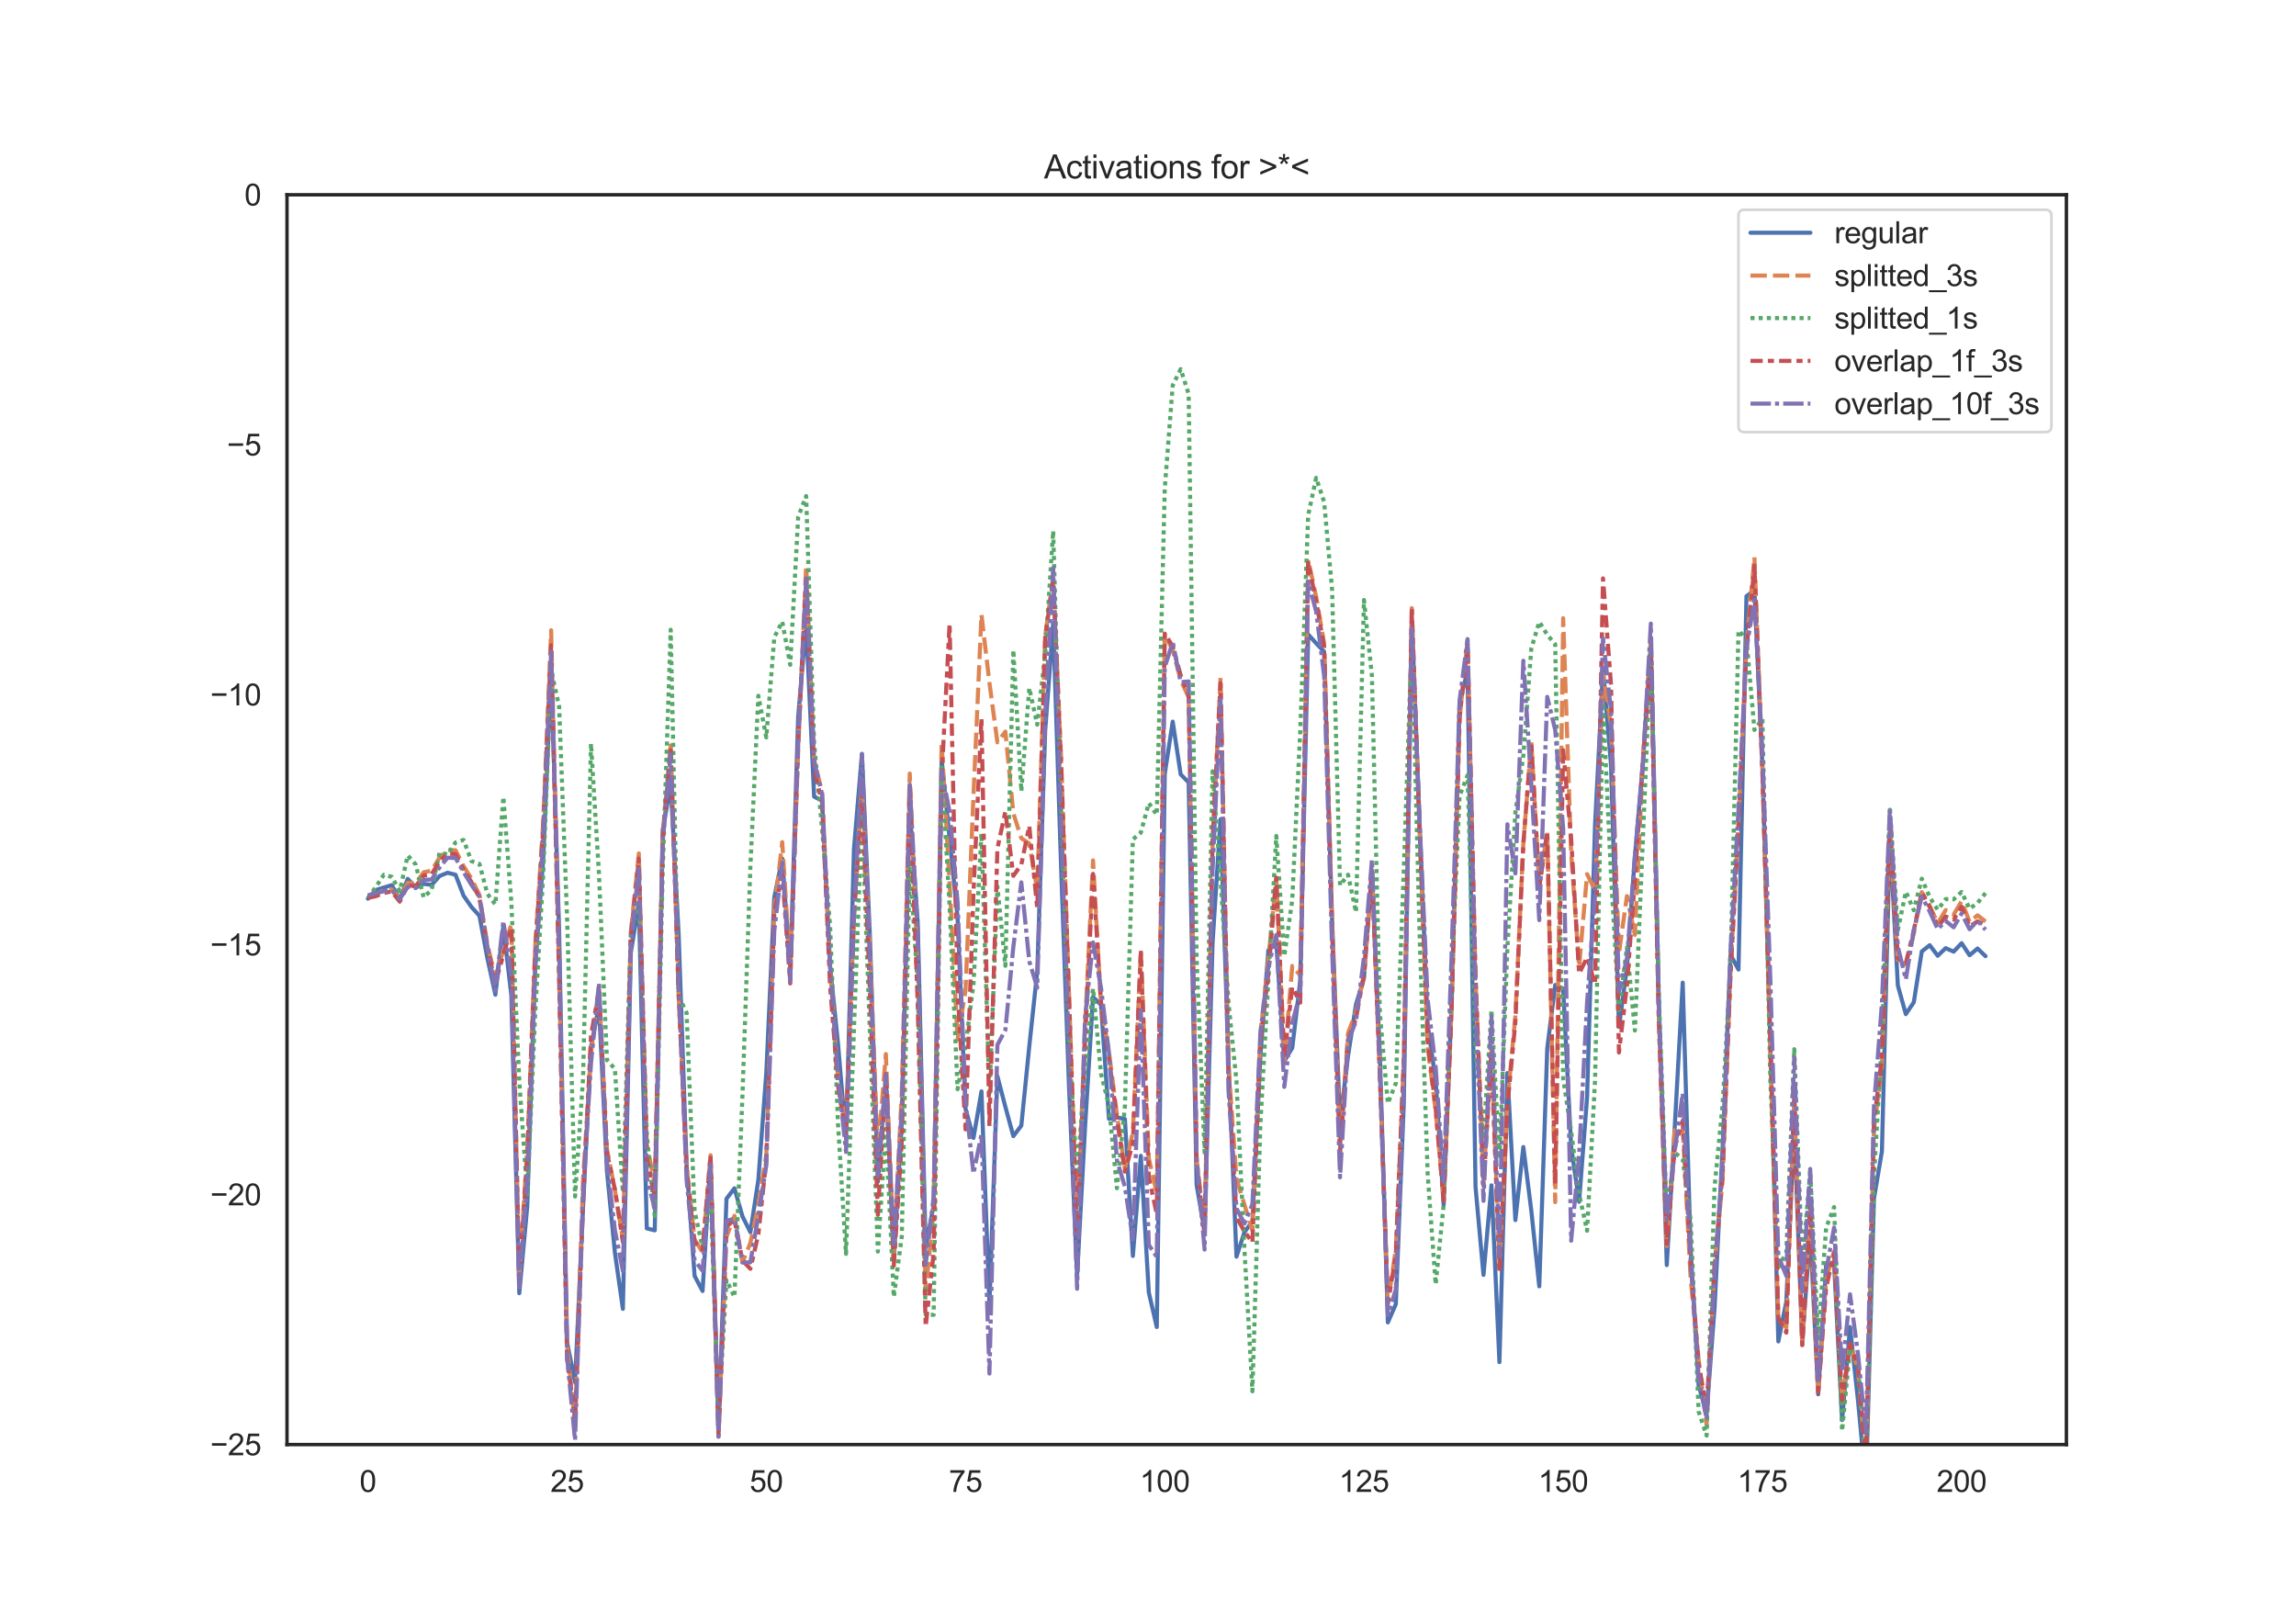 <?xml version="1.0" encoding="utf-8" standalone="no"?>
<!DOCTYPE svg PUBLIC "-//W3C//DTD SVG 1.1//EN"
  "http://www.w3.org/Graphics/SVG/1.1/DTD/svg11.dtd">
<svg height="595.44pt" version="1.1" viewBox="0 0 842.4 595.44" width="842.4pt" xmlns="http://www.w3.org/2000/svg" xmlns:xlink="http://www.w3.org/1999/xlink">
 <defs>
  <style type="text/css">*{stroke-linecap:butt;stroke-linejoin:round;}</style>
 </defs>
 <g id="figure_1">
  <g id="patch_1">
   <path d="M 0 595.44 
L 842.4 595.44 
L 842.4 0 
L 0 0 
z
" style="fill:#ffffff;"/>
  </g>
  <g id="axes_1">
   <g id="patch_2">
    <path d="M 105.3 529.942 
L 758.16 529.942 
L 758.16 71.453 
L 105.3 71.453 
z
" style="fill:#ffffff;"/>
   </g>
   <g id="matplotlib.axis_1">
    <g id="xtick_1">
     <g id="text_1">
      <!-- 0 -->
      <g style="fill:#262626;" transform="translate(131.917 547.315)scale(0.11 -0.11)">
       <defs>
        <path d="M 266 2259 
Q 266 3072 433 3567 
Q 600 4063 929 4331 
Q 1259 4600 1759 4600 
Q 2128 4600 2406 4451 
Q 2684 4303 2865 4023 
Q 3047 3744 3150 3342 
Q 3253 2941 3253 2259 
Q 3253 1453 3087 958 
Q 2922 463 2592 192 
Q 2263 -78 1759 -78 
Q 1097 -78 719 397 
Q 266 969 266 2259 
z
M 844 2259 
Q 844 1131 1108 757 
Q 1372 384 1759 384 
Q 2147 384 2411 759 
Q 2675 1134 2675 2259 
Q 2675 3391 2411 3762 
Q 2147 4134 1753 4134 
Q 1366 4134 1134 3806 
Q 844 3388 844 2259 
z
" id="ArialMT-30" transform="scale(0.016)"/>
       </defs>
       <use xlink:href="#ArialMT-30"/>
      </g>
     </g>
    </g>
    <g id="xtick_2">
     <g id="text_2">
      <!-- 25 -->
      <g style="fill:#262626;" transform="translate(201.951 547.315)scale(0.11 -0.11)">
       <defs>
        <path d="M 3222 541 
L 3222 0 
L 194 0 
Q 188 203 259 391 
Q 375 700 629 1000 
Q 884 1300 1366 1694 
Q 2113 2306 2375 2664 
Q 2638 3022 2638 3341 
Q 2638 3675 2398 3904 
Q 2159 4134 1775 4134 
Q 1369 4134 1125 3890 
Q 881 3647 878 3216 
L 300 3275 
Q 359 3922 746 4261 
Q 1134 4600 1788 4600 
Q 2447 4600 2831 4234 
Q 3216 3869 3216 3328 
Q 3216 3053 3103 2787 
Q 2991 2522 2730 2228 
Q 2469 1934 1863 1422 
Q 1356 997 1212 845 
Q 1069 694 975 541 
L 3222 541 
z
" id="ArialMT-32" transform="scale(0.016)"/>
        <path d="M 266 1200 
L 856 1250 
Q 922 819 1161 601 
Q 1400 384 1738 384 
Q 2144 384 2425 690 
Q 2706 997 2706 1503 
Q 2706 1984 2436 2262 
Q 2166 2541 1728 2541 
Q 1456 2541 1237 2417 
Q 1019 2294 894 2097 
L 366 2166 
L 809 4519 
L 3088 4519 
L 3088 3981 
L 1259 3981 
L 1013 2750 
Q 1425 3038 1878 3038 
Q 2478 3038 2890 2622 
Q 3303 2206 3303 1553 
Q 3303 931 2941 478 
Q 2500 -78 1738 -78 
Q 1113 -78 717 272 
Q 322 622 266 1200 
z
" id="ArialMT-35" transform="scale(0.016)"/>
       </defs>
       <use xlink:href="#ArialMT-32"/>
       <use x="55.615" xlink:href="#ArialMT-35"/>
      </g>
     </g>
    </g>
    <g id="xtick_3">
     <g id="text_3">
      <!-- 50 -->
      <g style="fill:#262626;" transform="translate(275.043 547.315)scale(0.11 -0.11)">
       <use xlink:href="#ArialMT-35"/>
       <use x="55.615" xlink:href="#ArialMT-30"/>
      </g>
     </g>
    </g>
    <g id="xtick_4">
     <g id="text_4">
      <!-- 75 -->
      <g style="fill:#262626;" transform="translate(348.135 547.315)scale(0.11 -0.11)">
       <defs>
        <path d="M 303 3981 
L 303 4522 
L 3269 4522 
L 3269 4084 
Q 2831 3619 2401 2847 
Q 1972 2075 1738 1259 
Q 1569 684 1522 0 
L 944 0 
Q 953 541 1156 1306 
Q 1359 2072 1739 2783 
Q 2119 3494 2547 3981 
L 303 3981 
z
" id="ArialMT-37" transform="scale(0.016)"/>
       </defs>
       <use xlink:href="#ArialMT-37"/>
       <use x="55.615" xlink:href="#ArialMT-35"/>
      </g>
     </g>
    </g>
    <g id="xtick_5">
     <g id="text_5">
      <!-- 100 -->
      <g style="fill:#262626;" transform="translate(418.169 547.315)scale(0.11 -0.11)">
       <defs>
        <path d="M 2384 0 
L 1822 0 
L 1822 3584 
Q 1619 3391 1289 3197 
Q 959 3003 697 2906 
L 697 3450 
Q 1169 3672 1522 3987 
Q 1875 4303 2022 4600 
L 2384 4600 
L 2384 0 
z
" id="ArialMT-31" transform="scale(0.016)"/>
       </defs>
       <use xlink:href="#ArialMT-31"/>
       <use x="55.615" xlink:href="#ArialMT-30"/>
       <use x="111.23" xlink:href="#ArialMT-30"/>
      </g>
     </g>
    </g>
    <g id="xtick_6">
     <g id="text_6">
      <!-- 125 -->
      <g style="fill:#262626;" transform="translate(491.261 547.315)scale(0.11 -0.11)">
       <use xlink:href="#ArialMT-31"/>
       <use x="55.615" xlink:href="#ArialMT-32"/>
       <use x="111.23" xlink:href="#ArialMT-35"/>
      </g>
     </g>
    </g>
    <g id="xtick_7">
     <g id="text_7">
      <!-- 150 -->
      <g style="fill:#262626;" transform="translate(564.353 547.315)scale(0.11 -0.11)">
       <use xlink:href="#ArialMT-31"/>
       <use x="55.615" xlink:href="#ArialMT-35"/>
       <use x="111.23" xlink:href="#ArialMT-30"/>
      </g>
     </g>
    </g>
    <g id="xtick_8">
     <g id="text_8">
      <!-- 175 -->
      <g style="fill:#262626;" transform="translate(637.446 547.315)scale(0.11 -0.11)">
       <use xlink:href="#ArialMT-31"/>
       <use x="55.615" xlink:href="#ArialMT-37"/>
       <use x="111.23" xlink:href="#ArialMT-35"/>
      </g>
     </g>
    </g>
    <g id="xtick_9">
     <g id="text_9">
      <!-- 200 -->
      <g style="fill:#262626;" transform="translate(710.538 547.315)scale(0.11 -0.11)">
       <use xlink:href="#ArialMT-32"/>
       <use x="55.615" xlink:href="#ArialMT-30"/>
       <use x="111.23" xlink:href="#ArialMT-30"/>
      </g>
     </g>
    </g>
   </g>
   <g id="matplotlib.axis_2">
    <g id="ytick_1">
     <g id="text_10">
      <!-- −25 -->
      <g style="fill:#262626;" transform="translate(77.141 533.878)scale(0.11 -0.11)">
       <defs>
        <path d="M 3381 1997 
L 356 1997 
L 356 2522 
L 3381 2522 
L 3381 1997 
z
" id="ArialMT-2212" transform="scale(0.016)"/>
       </defs>
       <use xlink:href="#ArialMT-2212"/>
       <use x="58.398" xlink:href="#ArialMT-32"/>
       <use x="114.014" xlink:href="#ArialMT-35"/>
      </g>
     </g>
    </g>
    <g id="ytick_2">
     <g id="text_11">
      <!-- −20 -->
      <g style="fill:#262626;" transform="translate(77.141 442.181)scale(0.11 -0.11)">
       <use xlink:href="#ArialMT-2212"/>
       <use x="58.398" xlink:href="#ArialMT-32"/>
       <use x="114.014" xlink:href="#ArialMT-30"/>
      </g>
     </g>
    </g>
    <g id="ytick_3">
     <g id="text_12">
      <!-- −15 -->
      <g style="fill:#262626;" transform="translate(77.141 350.483)scale(0.11 -0.11)">
       <use xlink:href="#ArialMT-2212"/>
       <use x="58.398" xlink:href="#ArialMT-31"/>
       <use x="114.014" xlink:href="#ArialMT-35"/>
      </g>
     </g>
    </g>
    <g id="ytick_4">
     <g id="text_13">
      <!-- −10 -->
      <g style="fill:#262626;" transform="translate(77.141 258.785)scale(0.11 -0.11)">
       <use xlink:href="#ArialMT-2212"/>
       <use x="58.398" xlink:href="#ArialMT-31"/>
       <use x="114.014" xlink:href="#ArialMT-30"/>
      </g>
     </g>
    </g>
    <g id="ytick_5">
     <g id="text_14">
      <!-- −5 -->
      <g style="fill:#262626;" transform="translate(83.258 167.087)scale(0.11 -0.11)">
       <use xlink:href="#ArialMT-2212"/>
       <use x="58.398" xlink:href="#ArialMT-35"/>
      </g>
     </g>
    </g>
    <g id="ytick_6">
     <g id="text_15">
      <!-- 0 -->
      <g style="fill:#262626;" transform="translate(89.683 75.39)scale(0.11 -0.11)">
       <use xlink:href="#ArialMT-30"/>
      </g>
     </g>
    </g>
   </g>
   <g id="line2d_1">
    <path clip-path="url(#pf765642015)" d="M 134.975 329.701 
L 137.899 326.516 
L 143.747 324.722 
L 146.67 330.034 
L 149.594 322.412 
L 152.518 325.626 
L 155.441 324.251 
L 158.365 324.636 
L 161.289 321.368 
L 164.212 320.175 
L 167.136 320.908 
L 170.06 328.537 
L 172.983 332.76 
L 175.907 335.952 
L 178.831 351.626 
L 181.754 364.906 
L 184.678 339.864 
L 187.602 365.131 
L 190.526 474.413 
L 193.449 442.624 
L 196.373 354.312 
L 199.297 315.294 
L 202.22 246.31 
L 205.144 341.497 
L 208.068 492.552 
L 210.991 507.056 
L 213.915 443.012 
L 216.839 383.899 
L 219.762 369.059 
L 222.686 429.551 
L 225.61 459.564 
L 228.534 480.16 
L 231.457 349.385 
L 234.381 331.436 
L 237.305 450.636 
L 240.228 451.358 
L 243.152 304.444 
L 246.076 287.986 
L 248.999 342.872 
L 251.923 427.616 
L 254.847 468.063 
L 257.77 473.614 
L 260.694 425.532 
L 263.618 523.927 
L 266.542 439.781 
L 269.465 435.935 
L 272.389 446.19 
L 275.313 452.043 
L 278.236 432.85 
L 281.16 393.52 
L 284.084 329.16 
L 287.007 314.983 
L 289.931 355.439 
L 292.855 262.815 
L 295.778 228.885 
L 298.702 292.256 
L 301.626 293.743 
L 304.549 354.308 
L 307.473 382.938 
L 310.397 417.742 
L 313.321 311.408 
L 316.244 276.565 
L 319.168 343.344 
L 322.092 433.482 
L 325.015 394.813 
L 327.939 462.464 
L 330.863 411.77 
L 333.786 297.279 
L 336.71 338.253 
L 339.634 457.713 
L 342.557 442.071 
L 345.481 278.6 
L 351.329 336.563 
L 354.252 406.774 
L 357.176 417.449 
L 360.1 400.381 
L 363.023 478.398 
L 365.947 394.838 
L 368.871 406.048 
L 371.794 416.797 
L 374.718 412.943 
L 377.642 383.839 
L 380.565 356.412 
L 383.489 267.955 
L 386.413 228.628 
L 389.336 318.714 
L 392.26 399.654 
L 395.184 468.104 
L 398.108 413.513 
L 401.031 365.775 
L 403.955 368.606 
L 406.879 410.449 
L 409.802 409.9 
L 412.726 410.542 
L 415.65 460.752 
L 418.573 424.01 
L 421.497 474.162 
L 424.421 486.825 
L 427.344 283.979 
L 430.268 264.738 
L 433.192 284.077 
L 436.116 287.067 
L 439.039 434.709 
L 441.963 451.643 
L 444.887 345.869 
L 447.81 300.552 
L 450.734 389.358 
L 453.658 461.012 
L 456.581 452.035 
L 459.505 448.04 
L 462.429 387.714 
L 465.352 348.582 
L 468.276 345.677 
L 471.2 389.326 
L 474.124 384.423 
L 477.047 359.86 
L 479.971 232.745 
L 482.895 235.997 
L 485.818 239.054 
L 488.742 337.604 
L 491.666 411.657 
L 494.589 387.388 
L 497.513 368.439 
L 500.437 358.96 
L 503.36 319.415 
L 506.284 387.284 
L 509.208 485.135 
L 512.131 478.425 
L 515.055 404.786 
L 517.979 226.564 
L 520.903 303.013 
L 523.826 376.012 
L 526.75 396.404 
L 529.674 441.953 
L 532.597 368.461 
L 535.521 257.752 
L 538.445 246.121 
L 541.368 435.444 
L 544.292 467.708 
L 547.216 434.85 
L 550.139 499.712 
L 553.063 393.653 
L 555.987 447.593 
L 558.911 420.792 
L 561.834 444.138 
L 564.758 471.896 
L 567.682 384.612 
L 570.605 361.346 
L 573.529 362.718 
L 576.453 420.766 
L 579.376 440.888 
L 582.3 402.517 
L 585.224 302.564 
L 588.147 245.725 
L 591.071 280.563 
L 593.995 376.748 
L 596.918 354.954 
L 599.842 314.273 
L 602.766 279.84 
L 605.69 236.157 
L 608.613 366.678 
L 611.537 464.107 
L 614.461 413.413 
L 617.384 360.499 
L 620.308 458.444 
L 623.232 508.275 
L 626.155 518.551 
L 629.079 479.542 
L 632.003 421.529 
L 634.926 350.258 
L 637.85 355.686 
L 640.774 218.729 
L 643.698 216.533 
L 646.621 281.032 
L 649.545 383.459 
L 652.469 492.113 
L 655.392 477.549 
L 658.316 413.499 
L 661.24 492.567 
L 664.163 452.01 
L 667.087 511.513 
L 670.011 463.982 
L 672.934 463.77 
L 675.858 520.965 
L 678.782 486.85 
L 681.706 513.866 
L 684.629 545.097 
L 687.553 439.778 
L 690.477 422.328 
L 693.4 306.458 
L 696.324 361.577 
L 699.248 372.04 
L 702.171 367.681 
L 705.095 349.053 
L 708.019 346.758 
L 710.942 350.63 
L 713.866 347.836 
L 716.79 349.112 
L 719.713 346.01 
L 722.637 350.442 
L 725.561 347.963 
L 728.485 350.776 
L 728.485 350.776 
" style="fill:none;stroke:#4c72b0;stroke-linecap:round;stroke-width:1.5;"/>
   </g>
   <g id="line2d_2">
    <path clip-path="url(#pf765642015)" d="M 134.975 328.549 
L 137.899 327.867 
L 140.823 326.633 
L 143.747 326.313 
L 146.67 329.826 
L 149.594 323.835 
L 152.518 324.088 
L 155.441 319.993 
L 158.365 319.416 
L 161.289 314.557 
L 164.212 311.847 
L 167.136 311.925 
L 170.06 317.683 
L 172.983 322.345 
L 175.907 328.311 
L 178.831 346.511 
L 181.754 358.639 
L 184.678 348.572 
L 187.602 339.011 
L 190.526 467.663 
L 193.449 421.485 
L 196.373 347.048 
L 199.297 301.565 
L 202.22 231.22 
L 205.144 357.572 
L 208.068 493.439 
L 210.991 523.268 
L 213.915 432.783 
L 216.839 386.582 
L 219.762 362.126 
L 222.686 421.53 
L 225.61 436.618 
L 228.534 454.703 
L 231.457 341.87 
L 234.381 313.097 
L 237.305 419.953 
L 240.228 434.265 
L 243.152 305.934 
L 246.076 272.373 
L 248.999 365.355 
L 251.923 428.158 
L 254.847 454.748 
L 257.77 459.336 
L 260.694 423.83 
L 263.618 526.281 
L 266.542 453.781 
L 269.465 446.01 
L 272.389 463.114 
L 275.313 456.01 
L 278.236 442.129 
L 281.16 423.595 
L 284.084 333.99 
L 287.007 308.931 
L 289.931 355.599 
L 292.855 275.454 
L 295.778 207.483 
L 298.702 278.744 
L 301.626 290.563 
L 304.549 355.074 
L 307.473 395.974 
L 310.397 413.097 
L 313.321 336.438 
L 316.244 286.74 
L 319.168 348.112 
L 322.092 423.144 
L 325.015 386.682 
L 327.939 459.73 
L 330.863 400.757 
L 333.786 283.798 
L 336.71 355.243 
L 339.634 473.579 
L 342.557 443.814 
L 345.481 272.47 
L 348.405 324.053 
L 351.329 381.343 
L 354.252 363.286 
L 357.176 291.518 
L 360.1 225.472 
L 363.023 250.501 
L 365.947 272.338 
L 368.871 268.396 
L 371.794 298.346 
L 374.718 307.514 
L 377.642 309.454 
L 380.565 326.565 
L 383.489 233.35 
L 386.413 211.883 
L 389.336 278.326 
L 395.184 452.429 
L 398.108 376.312 
L 401.031 315.634 
L 403.955 368.875 
L 406.879 385.945 
L 409.802 408.88 
L 412.726 428.909 
L 415.65 415.249 
L 418.573 348.452 
L 421.497 424.982 
L 424.421 437.625 
L 427.344 232.645 
L 430.268 238.546 
L 433.192 249.518 
L 436.116 255.823 
L 439.039 425.186 
L 441.963 450.295 
L 444.887 310.167 
L 447.81 248.555 
L 450.734 390.874 
L 453.658 432.363 
L 459.505 451.542 
L 462.429 379.317 
L 465.352 351.9 
L 468.276 322.003 
L 471.2 389.599 
L 474.124 354.364 
L 477.047 357.818 
L 479.971 205.358 
L 482.895 218.933 
L 485.818 236.063 
L 488.742 339.043 
L 491.666 421.418 
L 494.589 379.025 
L 497.513 371.23 
L 500.437 358.317 
L 503.36 320.203 
L 506.284 394.708 
L 509.208 477.923 
L 512.131 458.196 
L 515.055 388.927 
L 517.979 223.1 
L 520.903 306.09 
L 523.826 384.161 
L 526.75 407.692 
L 529.674 439.969 
L 532.597 369.472 
L 535.521 263.53 
L 538.445 234.991 
L 541.368 359.215 
L 544.292 433.579 
L 547.216 384.042 
L 550.139 464.611 
L 553.063 404.468 
L 555.987 372.61 
L 558.911 309.573 
L 561.834 271.905 
L 564.758 325.432 
L 567.682 305.041 
L 570.605 441.011 
L 573.529 226.805 
L 576.453 313.048 
L 579.376 354.659 
L 582.3 320.664 
L 585.224 326.619 
L 588.147 247.323 
L 591.071 266.093 
L 593.995 349.634 
L 596.918 328.745 
L 599.842 342.967 
L 602.766 279.054 
L 605.69 233.949 
L 608.613 372.611 
L 611.537 457.147 
L 614.461 414.622 
L 617.384 413.669 
L 620.308 469.367 
L 623.232 499.001 
L 626.155 522.766 
L 629.079 463.929 
L 632.003 433.362 
L 634.926 356.154 
L 637.85 301.762 
L 640.774 236.676 
L 643.698 204.361 
L 646.621 281.162 
L 649.545 386.38 
L 652.469 484.111 
L 655.392 486.966 
L 658.316 402.4 
L 661.24 493.341 
L 664.163 443.733 
L 667.087 511.296 
L 670.011 469.263 
L 672.934 459.091 
L 675.858 514.747 
L 678.782 492.853 
L 681.706 502.49 
L 684.629 538.166 
L 687.553 414.15 
L 690.477 391.243 
L 693.4 303.616 
L 696.324 352.98 
L 699.248 353.743 
L 702.171 342.544 
L 705.095 327.279 
L 708.019 332.321 
L 710.942 338.731 
L 713.866 333.874 
L 716.79 335.509 
L 719.713 330.598 
L 722.637 338.2 
L 725.561 335.783 
L 728.485 338.061 
L 728.485 338.061 
" style="fill:none;stroke:#dd8452;stroke-dasharray:6,2.25;stroke-dashoffset:0;stroke-width:1.5;"/>
   </g>
   <g id="line2d_3">
    <path clip-path="url(#pf765642015)" d="M 134.975 329.422 
L 137.899 325.395 
L 140.823 320.914 
L 143.747 321.68 
L 146.67 326.919 
L 149.594 313.82 
L 152.518 317.129 
L 155.441 329.221 
L 158.365 326.411 
L 161.289 312.715 
L 164.212 313.492 
L 167.136 309.055 
L 170.06 308.129 
L 172.983 315.918 
L 175.907 316.934 
L 178.831 327.933 
L 181.754 331.808 
L 184.678 292.346 
L 187.602 330.916 
L 190.526 396.59 
L 193.449 438.157 
L 196.373 371.56 
L 199.297 321.026 
L 202.22 245.87 
L 205.144 259.193 
L 208.068 336.657 
L 210.991 438.941 
L 213.915 395.749 
L 216.839 272.841 
L 219.762 320.593 
L 222.686 388.839 
L 225.61 392.135 
L 228.534 437.337 
L 231.457 341.809 
L 234.381 330.101 
L 237.305 416.073 
L 240.228 446.132 
L 243.152 319.594 
L 246.076 231.031 
L 248.999 365.386 
L 251.923 371.626 
L 254.847 444.239 
L 257.77 457.664 
L 260.694 437.487 
L 263.618 520.35 
L 266.542 469.605 
L 269.465 475.81 
L 272.389 402.345 
L 275.313 317.91 
L 278.236 255.255 
L 281.16 270.537 
L 284.084 233.841 
L 287.007 228.005 
L 289.931 243.899 
L 292.855 189.625 
L 295.778 181.969 
L 298.702 272.751 
L 301.626 304.163 
L 304.549 339.474 
L 307.473 412.464 
L 310.397 459.986 
L 313.321 377.558 
L 316.244 298.792 
L 322.092 459.146 
L 325.015 414.139 
L 327.939 475.788 
L 330.863 453.521 
L 333.786 316.451 
L 336.71 361.351 
L 339.634 482.302 
L 342.557 482.355 
L 345.481 280.901 
L 348.405 332.427 
L 351.329 399.581 
L 354.252 383.756 
L 357.176 360.944 
L 360.1 305.753 
L 363.023 402.039 
L 365.947 325.229 
L 368.871 354.315 
L 371.794 238.486 
L 374.718 290.246 
L 377.642 252.414 
L 380.565 265.855 
L 383.489 239.708 
L 386.413 194.802 
L 389.336 298.137 
L 392.26 385.113 
L 395.184 430.91 
L 398.108 392.907 
L 401.031 362.595 
L 403.955 393.862 
L 406.879 405.603 
L 409.802 435.907 
L 412.726 405.945 
L 415.65 307.933 
L 418.573 305.436 
L 421.497 294.591 
L 424.421 298.919 
L 427.344 179.313 
L 430.268 141.389 
L 433.192 135.425 
L 436.116 144.546 
L 439.039 351.63 
L 441.963 422.815 
L 444.887 282.949 
L 447.81 322.369 
L 450.734 367.838 
L 453.658 396.619 
L 456.581 458.35 
L 459.505 510.399 
L 462.429 412.461 
L 468.276 306.676 
L 471.2 350.771 
L 474.124 330.193 
L 477.047 268.215 
L 479.971 189.044 
L 482.895 175.306 
L 485.818 184.117 
L 488.742 216.272 
L 491.666 324.811 
L 494.589 320.888 
L 497.513 334.646 
L 500.437 220.117 
L 503.36 247.976 
L 506.284 372.025 
L 509.208 404.798 
L 512.131 397.409 
L 515.055 318.652 
L 517.979 234.182 
L 520.903 344.525 
L 523.826 431.112 
L 526.75 471.177 
L 529.674 441.983 
L 532.597 357.752 
L 535.521 292.01 
L 538.445 284.379 
L 541.368 385.163 
L 544.292 417.771 
L 547.216 370.494 
L 550.139 424.981 
L 553.063 347.704 
L 555.987 298.107 
L 558.911 277.186 
L 561.834 237.944 
L 564.758 228.122 
L 567.682 232.863 
L 570.605 236.38 
L 573.529 395.669 
L 576.453 414.954 
L 579.376 438.035 
L 582.3 451.513 
L 585.224 396.165 
L 588.147 258.034 
L 591.071 321.051 
L 593.995 370.658 
L 596.918 347.588 
L 599.842 378.056 
L 605.69 237.929 
L 608.613 364.823 
L 611.537 445.546 
L 614.461 422.806 
L 617.384 425.275 
L 620.308 447.699 
L 623.232 517.829 
L 626.155 526.671 
L 629.079 435.37 
L 632.003 405.485 
L 634.926 354.168 
L 637.85 231.34 
L 640.774 234.365 
L 643.698 267.787 
L 646.621 263.733 
L 649.545 396.644 
L 652.469 464.93 
L 655.392 459.583 
L 658.316 384.896 
L 661.24 463.694 
L 664.163 429.82 
L 667.087 490.97 
L 670.011 450.358 
L 672.934 442.81 
L 675.858 524.916 
L 678.782 494.498 
L 681.706 500.839 
L 684.629 536.928 
L 687.553 431.795 
L 690.477 381.378 
L 693.4 297.054 
L 696.324 341.197 
L 699.248 327.136 
L 702.171 333.925 
L 705.095 322.355 
L 708.019 329.159 
L 710.942 333.761 
L 713.866 329.847 
L 716.79 329.916 
L 719.713 327.241 
L 722.637 333.382 
L 725.561 331.249 
L 728.485 327.639 
L 728.485 327.639 
" style="fill:none;stroke:#55a868;stroke-dasharray:1.5,1.5;stroke-dashoffset:0;stroke-width:1.5;"/>
   </g>
   <g id="line2d_4">
    <path clip-path="url(#pf765642015)" d="M 134.975 329.404 
L 137.899 328.775 
L 140.823 327.593 
L 143.747 327.043 
L 146.67 330.785 
L 149.594 324.776 
L 152.518 325.151 
L 155.441 321.203 
L 158.365 320.732 
L 161.289 315.915 
L 164.212 313.136 
L 167.136 313.317 
L 170.06 318.968 
L 172.983 323.6 
L 175.907 329.436 
L 178.831 347.853 
L 181.754 360.482 
L 187.602 340.387 
L 190.526 469.194 
L 193.449 424.807 
L 196.373 348.85 
L 199.297 303.995 
L 202.22 236.724 
L 205.144 359.407 
L 208.068 498.679 
L 210.991 520.429 
L 213.915 441.946 
L 216.839 379.881 
L 219.762 363.422 
L 222.686 422.975 
L 225.61 436.353 
L 228.534 455.594 
L 231.457 343.541 
L 234.381 314.982 
L 237.305 424.983 
L 240.228 438.839 
L 243.152 307.58 
L 246.076 275.286 
L 248.999 364.996 
L 251.923 429.05 
L 254.847 455.733 
L 257.77 458.421 
L 260.694 423.86 
L 263.618 527.065 
L 266.542 450.037 
L 269.465 447.447 
L 272.389 462.404 
L 275.313 465.47 
L 278.236 452.805 
L 281.16 425.549 
L 284.084 334.835 
L 287.007 320.547 
L 289.931 360.785 
L 292.855 271.893 
L 295.778 212.301 
L 298.702 282.336 
L 301.626 294.433 
L 304.549 361.689 
L 307.473 398.394 
L 310.397 416.529 
L 313.321 335.659 
L 316.244 291.605 
L 319.168 363.347 
L 322.092 445.674 
L 325.015 394.011 
L 327.939 464.286 
L 330.863 418.556 
L 333.786 287.063 
L 336.71 368.606 
L 339.634 486.653 
L 342.557 459.573 
L 345.481 285.235 
L 348.405 228.711 
L 351.329 363.175 
L 354.252 414.324 
L 357.176 327.274 
L 360.1 263.452 
L 363.023 413.109 
L 365.947 311.257 
L 368.871 297.712 
L 371.794 321.312 
L 374.718 317.176 
L 377.642 302.993 
L 380.565 333.441 
L 383.489 233.766 
L 386.413 212.674 
L 389.336 280.974 
L 395.184 454.36 
L 398.108 381.748 
L 401.031 320.583 
L 403.955 367.507 
L 406.879 388.285 
L 409.802 410.555 
L 412.726 429.821 
L 415.65 419.437 
L 418.573 349.591 
L 421.497 431.797 
L 424.421 445.392 
L 427.344 232.454 
L 430.268 237.076 
L 433.192 247.749 
L 436.116 254.946 
L 439.039 426.228 
L 441.963 452.94 
L 444.887 308.692 
L 447.81 250.631 
L 450.734 394.029 
L 453.658 446.629 
L 456.581 451.729 
L 459.505 455.793 
L 462.429 382.124 
L 465.352 357.214 
L 468.276 322.043 
L 471.2 387.634 
L 474.124 362.141 
L 477.047 367.827 
L 479.971 206.525 
L 482.895 220.542 
L 485.818 237.351 
L 488.742 341.483 
L 491.666 423.13 
L 494.589 381.376 
L 497.513 373.708 
L 500.437 357.287 
L 503.36 319.411 
L 506.284 395.29 
L 509.208 478.206 
L 512.131 460.406 
L 515.055 388.937 
L 517.979 222.939 
L 520.903 306.057 
L 523.826 382.005 
L 526.75 406.525 
L 529.674 440.581 
L 532.597 369.448 
L 535.521 263.269 
L 538.445 236.477 
L 541.368 357.682 
L 544.292 434.833 
L 547.216 386.686 
L 550.139 466.949 
L 553.063 405.861 
L 555.987 374.93 
L 558.911 309.557 
L 561.834 272.347 
L 564.758 325.38 
L 567.682 305.016 
L 570.605 434.769 
L 573.529 275.205 
L 576.453 307.783 
L 579.376 357.184 
L 582.3 351.209 
L 585.224 361.104 
L 588.147 212.184 
L 591.071 251.181 
L 593.995 386.133 
L 596.918 361.434 
L 599.842 322.491 
L 602.766 279.349 
L 605.69 240.436 
L 608.613 374.909 
L 611.537 456.364 
L 614.461 420.858 
L 617.384 411.079 
L 620.308 463.106 
L 623.232 500.285 
L 626.155 517.004 
L 629.079 464.428 
L 632.003 430.681 
L 634.926 357.321 
L 637.85 303.697 
L 640.774 238.507 
L 643.698 207.494 
L 646.621 283.449 
L 649.545 380.28 
L 652.469 483.449 
L 655.392 488.909 
L 658.316 401.581 
L 661.24 493.494 
L 664.163 442.19 
L 667.087 510.753 
L 670.011 472.299 
L 672.934 459.796 
L 675.858 513.624 
L 678.782 493.018 
L 681.706 501.307 
L 684.629 536.812 
L 687.553 411.116 
L 690.477 388.318 
L 693.4 301.353 
L 696.324 351.622 
L 699.248 353.339 
L 702.171 341.312 
L 705.095 327.419 
L 708.019 332.78 
L 710.942 340.108 
L 713.866 336.249 
L 716.79 337.37 
L 719.713 332.629 
L 722.637 339.874 
L 725.561 338.01 
L 728.485 339.407 
L 728.485 339.407 
" style="fill:none;stroke:#c44e52;stroke-dasharray:4.5,1.875,2.25,1.875;stroke-dashoffset:0;stroke-width:1.5;"/>
   </g>
   <g id="line2d_5">
    <path clip-path="url(#pf765642015)" d="M 134.975 328.466 
L 140.823 326.931 
L 143.747 326.675 
L 146.67 329.813 
L 149.594 325.333 
L 152.518 325.793 
L 155.441 322.76 
L 158.365 322.671 
L 161.289 318.208 
L 164.212 314.644 
L 167.136 314.762 
L 170.06 319.911 
L 172.983 324.617 
L 175.907 328.976 
L 178.831 347.242 
L 181.754 363.473 
L 184.678 337.89 
L 187.602 358.198 
L 190.526 472.357 
L 193.449 432.599 
L 196.373 355.805 
L 199.297 307.09 
L 202.22 239.147 
L 205.144 347.753 
L 208.068 497.935 
L 210.991 528.421 
L 213.915 437.654 
L 216.839 390.074 
L 219.762 360.686 
L 222.686 426.005 
L 225.61 451.333 
L 228.534 466.297 
L 231.457 346.988 
L 234.381 317.732 
L 237.305 432.084 
L 240.228 443.389 
L 243.152 308.535 
L 246.076 276.816 
L 248.999 361.12 
L 251.923 433.054 
L 254.847 462.385 
L 257.77 466.204 
L 260.694 427.268 
L 263.618 526.959 
L 266.542 447.907 
L 269.465 447.057 
L 272.389 463.136 
L 275.313 463.093 
L 278.236 445.999 
L 281.16 427.487 
L 284.084 341.611 
L 287.007 316.514 
L 289.931 360.118 
L 292.855 272.512 
L 295.778 212.367 
L 298.702 279.438 
L 301.626 291.427 
L 304.549 354.549 
L 307.473 393.904 
L 310.397 422.595 
L 313.321 336.555 
L 316.244 276.622 
L 319.168 351.783 
L 322.092 431.456 
L 325.015 394.328 
L 327.939 456.506 
L 330.863 406.402 
L 333.786 287.88 
L 336.71 342.427 
L 339.634 463.939 
L 342.557 439.013 
L 345.481 282.831 
L 348.405 297.793 
L 351.329 330.894 
L 354.252 404.284 
L 357.176 430.506 
L 360.1 416.137 
L 363.023 503.905 
L 365.947 383.32 
L 368.871 377.844 
L 371.794 347.366 
L 374.718 323.697 
L 377.642 352.628 
L 380.565 362.338 
L 383.489 262.011 
L 386.413 208.337 
L 389.336 302.938 
L 395.184 472.79 
L 398.108 373.172 
L 401.031 345.738 
L 403.955 362.383 
L 406.879 386.243 
L 409.802 425.692 
L 412.726 435.329 
L 415.65 454.647 
L 418.573 370.661 
L 421.497 456.684 
L 424.421 461.1 
L 427.344 244.797 
L 430.268 235.565 
L 433.192 250.24 
L 436.116 249.986 
L 439.039 424.975 
L 441.963 458.426 
L 444.887 319.2 
L 447.81 256.624 
L 450.734 400.101 
L 453.658 443.278 
L 456.581 448.874 
L 459.505 441.77 
L 462.429 379.016 
L 465.352 354.604 
L 468.276 342.999 
L 471.2 398.738 
L 474.124 375.305 
L 477.047 364.262 
L 479.971 213.321 
L 482.895 224.344 
L 485.818 247.963 
L 488.742 347.956 
L 491.666 431.916 
L 494.589 381.991 
L 497.513 374.64 
L 500.437 351.056 
L 503.36 315.445 
L 506.284 392.598 
L 509.208 482.496 
L 512.131 473.033 
L 515.055 397.436 
L 517.979 230.446 
L 520.903 302.725 
L 523.826 366.887 
L 526.75 391.576 
L 529.674 433.534 
L 532.597 349.771 
L 535.521 256.993 
L 538.445 234.447 
L 541.368 367.247 
L 544.292 440.553 
L 547.216 372.838 
L 550.139 460.743 
L 553.063 302.389 
L 555.987 320.425 
L 558.911 242.393 
L 561.834 287.56 
L 564.758 337.561 
L 567.682 255.643 
L 570.605 267.828 
L 573.529 303.902 
L 576.453 455.167 
L 579.376 423.657 
L 582.3 367.675 
L 585.224 328.476 
L 588.147 234.074 
L 591.071 260.661 
L 593.995 363.739 
L 596.918 351.634 
L 599.842 313.957 
L 602.766 280.872 
L 605.69 228.771 
L 608.613 369.787 
L 611.537 447.542 
L 614.461 422.187 
L 617.384 401.137 
L 620.308 461.596 
L 623.232 505.171 
L 626.155 520.617 
L 629.079 467.236 
L 632.003 426.529 
L 634.926 348.538 
L 637.85 296.899 
L 640.774 237.928 
L 643.698 220.082 
L 646.621 275.974 
L 649.545 359.491 
L 652.469 460.832 
L 655.392 468.062 
L 658.316 387.943 
L 661.24 473.825 
L 664.163 428.82 
L 667.087 507.451 
L 670.011 466.252 
L 672.934 450.326 
L 675.858 503.118 
L 678.782 474.817 
L 681.706 496.848 
L 684.629 525.829 
L 687.553 405.875 
L 690.477 367.999 
L 693.4 296.35 
L 696.324 347.273 
L 699.248 359.296 
L 702.171 341.113 
L 705.095 328.875 
L 708.019 334.437 
L 710.942 340.86 
L 713.866 337.839 
L 716.79 340.192 
L 719.713 335.151 
L 722.637 340.907 
L 725.561 337.778 
L 728.485 341.084 
L 728.485 341.084 
" style="fill:none;stroke:#8172b3;stroke-dasharray:7.5,1.5,1.5,1.5;stroke-dashoffset:0;stroke-width:1.5;"/>
   </g>
   <g id="line2d_6"/>
   <g id="line2d_7"/>
   <g id="line2d_8"/>
   <g id="line2d_9"/>
   <g id="line2d_10"/>
   <g id="patch_3">
    <path d="M 105.3 529.942 
L 105.3 71.453 
" style="fill:none;stroke:#262626;stroke-linecap:square;stroke-linejoin:miter;stroke-width:1.25;"/>
   </g>
   <g id="patch_4">
    <path d="M 758.16 529.942 
L 758.16 71.453 
" style="fill:none;stroke:#262626;stroke-linecap:square;stroke-linejoin:miter;stroke-width:1.25;"/>
   </g>
   <g id="patch_5">
    <path d="M 105.3 529.942 
L 758.16 529.942 
" style="fill:none;stroke:#262626;stroke-linecap:square;stroke-linejoin:miter;stroke-width:1.25;"/>
   </g>
   <g id="patch_6">
    <path d="M 105.3 71.453 
L 758.16 71.453 
" style="fill:none;stroke:#262626;stroke-linecap:square;stroke-linejoin:miter;stroke-width:1.25;"/>
   </g>
   <g id="text_16">
    <!-- Activations for &gt;*&lt; -->
    <g style="fill:#262626;" transform="translate(383.039 65.453)scale(0.12 -0.12)">
     <defs>
      <path d="M -9 0 
L 1750 4581 
L 2403 4581 
L 4278 0 
L 3588 0 
L 3053 1388 
L 1138 1388 
L 634 0 
L -9 0 
z
M 1313 1881 
L 2866 1881 
L 2388 3150 
Q 2169 3728 2063 4100 
Q 1975 3659 1816 3225 
L 1313 1881 
z
" id="ArialMT-41" transform="scale(0.016)"/>
      <path d="M 2588 1216 
L 3141 1144 
Q 3050 572 2676 248 
Q 2303 -75 1759 -75 
Q 1078 -75 664 370 
Q 250 816 250 1647 
Q 250 2184 428 2587 
Q 606 2991 970 3192 
Q 1334 3394 1763 3394 
Q 2303 3394 2647 3120 
Q 2991 2847 3088 2344 
L 2541 2259 
Q 2463 2594 2264 2762 
Q 2066 2931 1784 2931 
Q 1359 2931 1093 2626 
Q 828 2322 828 1663 
Q 828 994 1084 691 
Q 1341 388 1753 388 
Q 2084 388 2306 591 
Q 2528 794 2588 1216 
z
" id="ArialMT-63" transform="scale(0.016)"/>
      <path d="M 1650 503 
L 1731 6 
Q 1494 -44 1306 -44 
Q 1000 -44 831 53 
Q 663 150 594 308 
Q 525 466 525 972 
L 525 2881 
L 113 2881 
L 113 3319 
L 525 3319 
L 525 4141 
L 1084 4478 
L 1084 3319 
L 1650 3319 
L 1650 2881 
L 1084 2881 
L 1084 941 
Q 1084 700 1114 631 
Q 1144 563 1211 522 
Q 1278 481 1403 481 
Q 1497 481 1650 503 
z
" id="ArialMT-74" transform="scale(0.016)"/>
      <path d="M 425 3934 
L 425 4581 
L 988 4581 
L 988 3934 
L 425 3934 
z
M 425 0 
L 425 3319 
L 988 3319 
L 988 0 
L 425 0 
z
" id="ArialMT-69" transform="scale(0.016)"/>
      <path d="M 1344 0 
L 81 3319 
L 675 3319 
L 1388 1331 
Q 1503 1009 1600 663 
Q 1675 925 1809 1294 
L 2547 3319 
L 3125 3319 
L 1869 0 
L 1344 0 
z
" id="ArialMT-76" transform="scale(0.016)"/>
      <path d="M 2588 409 
Q 2275 144 1986 34 
Q 1697 -75 1366 -75 
Q 819 -75 525 192 
Q 231 459 231 875 
Q 231 1119 342 1320 
Q 453 1522 633 1644 
Q 813 1766 1038 1828 
Q 1203 1872 1538 1913 
Q 2219 1994 2541 2106 
Q 2544 2222 2544 2253 
Q 2544 2597 2384 2738 
Q 2169 2928 1744 2928 
Q 1347 2928 1158 2789 
Q 969 2650 878 2297 
L 328 2372 
Q 403 2725 575 2942 
Q 747 3159 1072 3276 
Q 1397 3394 1825 3394 
Q 2250 3394 2515 3294 
Q 2781 3194 2906 3042 
Q 3031 2891 3081 2659 
Q 3109 2516 3109 2141 
L 3109 1391 
Q 3109 606 3145 398 
Q 3181 191 3288 0 
L 2700 0 
Q 2613 175 2588 409 
z
M 2541 1666 
Q 2234 1541 1622 1453 
Q 1275 1403 1131 1340 
Q 988 1278 909 1158 
Q 831 1038 831 891 
Q 831 666 1001 516 
Q 1172 366 1500 366 
Q 1825 366 2078 508 
Q 2331 650 2450 897 
Q 2541 1088 2541 1459 
L 2541 1666 
z
" id="ArialMT-61" transform="scale(0.016)"/>
      <path d="M 213 1659 
Q 213 2581 725 3025 
Q 1153 3394 1769 3394 
Q 2453 3394 2887 2945 
Q 3322 2497 3322 1706 
Q 3322 1066 3130 698 
Q 2938 331 2570 128 
Q 2203 -75 1769 -75 
Q 1072 -75 642 372 
Q 213 819 213 1659 
z
M 791 1659 
Q 791 1022 1069 705 
Q 1347 388 1769 388 
Q 2188 388 2466 706 
Q 2744 1025 2744 1678 
Q 2744 2294 2464 2611 
Q 2184 2928 1769 2928 
Q 1347 2928 1069 2612 
Q 791 2297 791 1659 
z
" id="ArialMT-6f" transform="scale(0.016)"/>
      <path d="M 422 0 
L 422 3319 
L 928 3319 
L 928 2847 
Q 1294 3394 1984 3394 
Q 2284 3394 2536 3286 
Q 2788 3178 2913 3003 
Q 3038 2828 3088 2588 
Q 3119 2431 3119 2041 
L 3119 0 
L 2556 0 
L 2556 2019 
Q 2556 2363 2490 2533 
Q 2425 2703 2258 2804 
Q 2091 2906 1866 2906 
Q 1506 2906 1245 2678 
Q 984 2450 984 1813 
L 984 0 
L 422 0 
z
" id="ArialMT-6e" transform="scale(0.016)"/>
      <path d="M 197 991 
L 753 1078 
Q 800 744 1014 566 
Q 1228 388 1613 388 
Q 2000 388 2187 545 
Q 2375 703 2375 916 
Q 2375 1106 2209 1216 
Q 2094 1291 1634 1406 
Q 1016 1563 777 1677 
Q 538 1791 414 1992 
Q 291 2194 291 2438 
Q 291 2659 392 2848 
Q 494 3038 669 3163 
Q 800 3259 1026 3326 
Q 1253 3394 1513 3394 
Q 1903 3394 2198 3281 
Q 2494 3169 2634 2976 
Q 2775 2784 2828 2463 
L 2278 2388 
Q 2241 2644 2061 2787 
Q 1881 2931 1553 2931 
Q 1166 2931 1000 2803 
Q 834 2675 834 2503 
Q 834 2394 903 2306 
Q 972 2216 1119 2156 
Q 1203 2125 1616 2013 
Q 2213 1853 2448 1751 
Q 2684 1650 2818 1456 
Q 2953 1263 2953 975 
Q 2953 694 2789 445 
Q 2625 197 2315 61 
Q 2006 -75 1616 -75 
Q 969 -75 630 194 
Q 291 463 197 991 
z
" id="ArialMT-73" transform="scale(0.016)"/>
      <path id="ArialMT-20" transform="scale(0.016)"/>
      <path d="M 556 0 
L 556 2881 
L 59 2881 
L 59 3319 
L 556 3319 
L 556 3672 
Q 556 4006 616 4169 
Q 697 4388 901 4523 
Q 1106 4659 1475 4659 
Q 1713 4659 2000 4603 
L 1916 4113 
Q 1741 4144 1584 4144 
Q 1328 4144 1222 4034 
Q 1116 3925 1116 3625 
L 1116 3319 
L 1763 3319 
L 1763 2881 
L 1116 2881 
L 1116 0 
L 556 0 
z
" id="ArialMT-66" transform="scale(0.016)"/>
      <path d="M 416 0 
L 416 3319 
L 922 3319 
L 922 2816 
Q 1116 3169 1280 3281 
Q 1444 3394 1641 3394 
Q 1925 3394 2219 3213 
L 2025 2691 
Q 1819 2813 1613 2813 
Q 1428 2813 1281 2702 
Q 1134 2591 1072 2394 
Q 978 2094 978 1738 
L 978 0 
L 416 0 
z
" id="ArialMT-72" transform="scale(0.016)"/>
      <path d="M 3384 2003 
L 350 706 
L 350 1266 
L 2753 2263 
L 350 3250 
L 350 3809 
L 3384 2528 
L 3384 2003 
z
" id="ArialMT-3e" transform="scale(0.016)"/>
      <path d="M 200 3741 
L 344 4184 
Q 841 4009 1066 3881 
Q 1006 4447 1003 4659 
L 1456 4659 
Q 1447 4350 1384 3884 
Q 1706 4047 2122 4184 
L 2266 3741 
Q 1869 3609 1488 3566 
Q 1678 3400 2025 2975 
L 1650 2709 
Q 1469 2956 1222 3381 
Q 991 2941 816 2709 
L 447 2975 
Q 809 3422 966 3566 
Q 563 3644 200 3741 
z
" id="ArialMT-2a" transform="scale(0.016)"/>
      <path d="M 350 2003 
L 350 2528 
L 3384 3809 
L 3384 3250 
L 978 2263 
L 3384 1266 
L 3384 706 
L 350 2003 
z
" id="ArialMT-3c" transform="scale(0.016)"/>
     </defs>
     <use xlink:href="#ArialMT-41"/>
     <use x="66.699" xlink:href="#ArialMT-63"/>
     <use x="116.699" xlink:href="#ArialMT-74"/>
     <use x="144.482" xlink:href="#ArialMT-69"/>
     <use x="166.699" xlink:href="#ArialMT-76"/>
     <use x="216.699" xlink:href="#ArialMT-61"/>
     <use x="272.314" xlink:href="#ArialMT-74"/>
     <use x="300.098" xlink:href="#ArialMT-69"/>
     <use x="322.314" xlink:href="#ArialMT-6f"/>
     <use x="377.93" xlink:href="#ArialMT-6e"/>
     <use x="433.545" xlink:href="#ArialMT-73"/>
     <use x="483.545" xlink:href="#ArialMT-20"/>
     <use x="511.328" xlink:href="#ArialMT-66"/>
     <use x="539.111" xlink:href="#ArialMT-6f"/>
     <use x="594.727" xlink:href="#ArialMT-72"/>
     <use x="628.027" xlink:href="#ArialMT-20"/>
     <use x="655.811" xlink:href="#ArialMT-3e"/>
     <use x="714.209" xlink:href="#ArialMT-2a"/>
     <use x="753.125" xlink:href="#ArialMT-3c"/>
    </g>
   </g>
   <g id="legend_1">
    <g id="patch_7">
     <path d="M 640.044 158.514 
L 750.46 158.514 
Q 752.66 158.514 752.66 156.314 
L 752.66 79.153 
Q 752.66 76.953 750.46 76.953 
L 640.044 76.953 
Q 637.844 76.953 637.844 79.153 
L 637.844 156.314 
Q 637.844 158.514 640.044 158.514 
z
" style="fill:#ffffff;opacity:0.8;stroke:#cccccc;stroke-linejoin:miter;"/>
    </g>
    <g id="line2d_11">
     <path d="M 642.244 85.376 
L 664.244 85.376 
" style="fill:none;stroke:#4c72b0;stroke-linecap:round;stroke-width:1.5;"/>
    </g>
    <g id="line2d_12"/>
    <g id="text_17">
     <!-- regular -->
     <g style="fill:#262626;" transform="translate(673.044 89.226)scale(0.11 -0.11)">
      <defs>
       <path d="M 2694 1069 
L 3275 997 
Q 3138 488 2766 206 
Q 2394 -75 1816 -75 
Q 1088 -75 661 373 
Q 234 822 234 1631 
Q 234 2469 665 2931 
Q 1097 3394 1784 3394 
Q 2450 3394 2872 2941 
Q 3294 2488 3294 1666 
Q 3294 1616 3291 1516 
L 816 1516 
Q 847 969 1125 678 
Q 1403 388 1819 388 
Q 2128 388 2347 550 
Q 2566 713 2694 1069 
z
M 847 1978 
L 2700 1978 
Q 2663 2397 2488 2606 
Q 2219 2931 1791 2931 
Q 1403 2931 1139 2672 
Q 875 2413 847 1978 
z
" id="ArialMT-65" transform="scale(0.016)"/>
       <path d="M 319 -275 
L 866 -356 
Q 900 -609 1056 -725 
Q 1266 -881 1628 -881 
Q 2019 -881 2231 -725 
Q 2444 -569 2519 -288 
Q 2563 -116 2559 434 
Q 2191 0 1641 0 
Q 956 0 581 494 
Q 206 988 206 1678 
Q 206 2153 378 2554 
Q 550 2956 876 3175 
Q 1203 3394 1644 3394 
Q 2231 3394 2613 2919 
L 2613 3319 
L 3131 3319 
L 3131 450 
Q 3131 -325 2973 -648 
Q 2816 -972 2473 -1159 
Q 2131 -1347 1631 -1347 
Q 1038 -1347 672 -1080 
Q 306 -813 319 -275 
z
M 784 1719 
Q 784 1066 1043 766 
Q 1303 466 1694 466 
Q 2081 466 2343 764 
Q 2606 1063 2606 1700 
Q 2606 2309 2336 2618 
Q 2066 2928 1684 2928 
Q 1309 2928 1046 2623 
Q 784 2319 784 1719 
z
" id="ArialMT-67" transform="scale(0.016)"/>
       <path d="M 2597 0 
L 2597 488 
Q 2209 -75 1544 -75 
Q 1250 -75 995 37 
Q 741 150 617 320 
Q 494 491 444 738 
Q 409 903 409 1263 
L 409 3319 
L 972 3319 
L 972 1478 
Q 972 1038 1006 884 
Q 1059 663 1231 536 
Q 1403 409 1656 409 
Q 1909 409 2131 539 
Q 2353 669 2445 892 
Q 2538 1116 2538 1541 
L 2538 3319 
L 3100 3319 
L 3100 0 
L 2597 0 
z
" id="ArialMT-75" transform="scale(0.016)"/>
       <path d="M 409 0 
L 409 4581 
L 972 4581 
L 972 0 
L 409 0 
z
" id="ArialMT-6c" transform="scale(0.016)"/>
      </defs>
      <use xlink:href="#ArialMT-72"/>
      <use x="33.301" xlink:href="#ArialMT-65"/>
      <use x="88.916" xlink:href="#ArialMT-67"/>
      <use x="144.531" xlink:href="#ArialMT-75"/>
      <use x="200.146" xlink:href="#ArialMT-6c"/>
      <use x="222.363" xlink:href="#ArialMT-61"/>
      <use x="277.979" xlink:href="#ArialMT-72"/>
     </g>
    </g>
    <g id="line2d_13">
     <path d="M 642.244 101.098 
L 664.244 101.098 
" style="fill:none;stroke:#dd8452;stroke-dasharray:6,2.25;stroke-dashoffset:0;stroke-width:1.5;"/>
    </g>
    <g id="line2d_14"/>
    <g id="text_18">
     <!-- splitted_3s -->
     <g style="fill:#262626;" transform="translate(673.044 104.948)scale(0.11 -0.11)">
      <defs>
       <path d="M 422 -1272 
L 422 3319 
L 934 3319 
L 934 2888 
Q 1116 3141 1344 3267 
Q 1572 3394 1897 3394 
Q 2322 3394 2647 3175 
Q 2972 2956 3137 2557 
Q 3303 2159 3303 1684 
Q 3303 1175 3120 767 
Q 2938 359 2589 142 
Q 2241 -75 1856 -75 
Q 1575 -75 1351 44 
Q 1128 163 984 344 
L 984 -1272 
L 422 -1272 
z
M 931 1641 
Q 931 1000 1190 694 
Q 1450 388 1819 388 
Q 2194 388 2461 705 
Q 2728 1022 2728 1688 
Q 2728 2322 2467 2637 
Q 2206 2953 1844 2953 
Q 1484 2953 1207 2617 
Q 931 2281 931 1641 
z
" id="ArialMT-70" transform="scale(0.016)"/>
       <path d="M 2575 0 
L 2575 419 
Q 2259 -75 1647 -75 
Q 1250 -75 917 144 
Q 584 363 401 755 
Q 219 1147 219 1656 
Q 219 2153 384 2558 
Q 550 2963 881 3178 
Q 1213 3394 1622 3394 
Q 1922 3394 2156 3267 
Q 2391 3141 2538 2938 
L 2538 4581 
L 3097 4581 
L 3097 0 
L 2575 0 
z
M 797 1656 
Q 797 1019 1065 703 
Q 1334 388 1700 388 
Q 2069 388 2326 689 
Q 2584 991 2584 1609 
Q 2584 2291 2321 2609 
Q 2059 2928 1675 2928 
Q 1300 2928 1048 2622 
Q 797 2316 797 1656 
z
" id="ArialMT-64" transform="scale(0.016)"/>
       <path d="M -97 -1272 
L -97 -866 
L 3631 -866 
L 3631 -1272 
L -97 -1272 
z
" id="ArialMT-5f" transform="scale(0.016)"/>
       <path d="M 269 1209 
L 831 1284 
Q 928 806 1161 595 
Q 1394 384 1728 384 
Q 2125 384 2398 659 
Q 2672 934 2672 1341 
Q 2672 1728 2419 1979 
Q 2166 2231 1775 2231 
Q 1616 2231 1378 2169 
L 1441 2663 
Q 1497 2656 1531 2656 
Q 1891 2656 2178 2843 
Q 2466 3031 2466 3422 
Q 2466 3731 2256 3934 
Q 2047 4138 1716 4138 
Q 1388 4138 1169 3931 
Q 950 3725 888 3313 
L 325 3413 
Q 428 3978 793 4289 
Q 1159 4600 1703 4600 
Q 2078 4600 2393 4439 
Q 2709 4278 2876 4000 
Q 3044 3722 3044 3409 
Q 3044 3113 2884 2869 
Q 2725 2625 2413 2481 
Q 2819 2388 3044 2092 
Q 3269 1797 3269 1353 
Q 3269 753 2831 336 
Q 2394 -81 1725 -81 
Q 1122 -81 723 278 
Q 325 638 269 1209 
z
" id="ArialMT-33" transform="scale(0.016)"/>
      </defs>
      <use xlink:href="#ArialMT-73"/>
      <use x="50" xlink:href="#ArialMT-70"/>
      <use x="105.615" xlink:href="#ArialMT-6c"/>
      <use x="127.832" xlink:href="#ArialMT-69"/>
      <use x="150.049" xlink:href="#ArialMT-74"/>
      <use x="177.832" xlink:href="#ArialMT-74"/>
      <use x="205.615" xlink:href="#ArialMT-65"/>
      <use x="261.23" xlink:href="#ArialMT-64"/>
      <use x="316.846" xlink:href="#ArialMT-5f"/>
      <use x="372.461" xlink:href="#ArialMT-33"/>
      <use x="428.076" xlink:href="#ArialMT-73"/>
     </g>
    </g>
    <g id="line2d_15">
     <path d="M 642.244 116.69 
L 664.244 116.69 
" style="fill:none;stroke:#55a868;stroke-dasharray:1.5,1.5;stroke-dashoffset:0;stroke-width:1.5;"/>
    </g>
    <g id="line2d_16"/>
    <g id="text_19">
     <!-- splitted_1s -->
     <g style="fill:#262626;" transform="translate(673.044 120.54)scale(0.11 -0.11)">
      <use xlink:href="#ArialMT-73"/>
      <use x="50" xlink:href="#ArialMT-70"/>
      <use x="105.615" xlink:href="#ArialMT-6c"/>
      <use x="127.832" xlink:href="#ArialMT-69"/>
      <use x="150.049" xlink:href="#ArialMT-74"/>
      <use x="177.832" xlink:href="#ArialMT-74"/>
      <use x="205.615" xlink:href="#ArialMT-65"/>
      <use x="261.23" xlink:href="#ArialMT-64"/>
      <use x="316.846" xlink:href="#ArialMT-5f"/>
      <use x="372.461" xlink:href="#ArialMT-31"/>
      <use x="428.076" xlink:href="#ArialMT-73"/>
     </g>
    </g>
    <g id="line2d_17">
     <path d="M 642.244 132.384 
L 664.244 132.384 
" style="fill:none;stroke:#c44e52;stroke-dasharray:4.5,1.875,2.25,1.875;stroke-dashoffset:0;stroke-width:1.5;"/>
    </g>
    <g id="line2d_18"/>
    <g id="text_20">
     <!-- overlap_1f_3s -->
     <g style="fill:#262626;" transform="translate(673.044 136.234)scale(0.11 -0.11)">
      <use xlink:href="#ArialMT-6f"/>
      <use x="55.615" xlink:href="#ArialMT-76"/>
      <use x="105.615" xlink:href="#ArialMT-65"/>
      <use x="161.23" xlink:href="#ArialMT-72"/>
      <use x="194.531" xlink:href="#ArialMT-6c"/>
      <use x="216.748" xlink:href="#ArialMT-61"/>
      <use x="272.363" xlink:href="#ArialMT-70"/>
      <use x="327.979" xlink:href="#ArialMT-5f"/>
      <use x="383.594" xlink:href="#ArialMT-31"/>
      <use x="439.209" xlink:href="#ArialMT-66"/>
      <use x="466.992" xlink:href="#ArialMT-5f"/>
      <use x="522.607" xlink:href="#ArialMT-33"/>
      <use x="578.223" xlink:href="#ArialMT-73"/>
     </g>
    </g>
    <g id="line2d_19">
     <path d="M 642.244 148.078 
L 664.244 148.078 
" style="fill:none;stroke:#8172b3;stroke-dasharray:7.5,1.5,1.5,1.5;stroke-dashoffset:0;stroke-width:1.5;"/>
    </g>
    <g id="line2d_20"/>
    <g id="text_21">
     <!-- overlap_10f_3s -->
     <g style="fill:#262626;" transform="translate(673.044 151.928)scale(0.11 -0.11)">
      <use xlink:href="#ArialMT-6f"/>
      <use x="55.615" xlink:href="#ArialMT-76"/>
      <use x="105.615" xlink:href="#ArialMT-65"/>
      <use x="161.23" xlink:href="#ArialMT-72"/>
      <use x="194.531" xlink:href="#ArialMT-6c"/>
      <use x="216.748" xlink:href="#ArialMT-61"/>
      <use x="272.363" xlink:href="#ArialMT-70"/>
      <use x="327.979" xlink:href="#ArialMT-5f"/>
      <use x="383.594" xlink:href="#ArialMT-31"/>
      <use x="439.209" xlink:href="#ArialMT-30"/>
      <use x="494.824" xlink:href="#ArialMT-66"/>
      <use x="522.607" xlink:href="#ArialMT-5f"/>
      <use x="578.223" xlink:href="#ArialMT-33"/>
      <use x="633.838" xlink:href="#ArialMT-73"/>
     </g>
    </g>
   </g>
  </g>
 </g>
 <defs>
  <clipPath id="pf765642015">
   <rect height="458.489" width="652.86" x="105.3" y="71.453"/>
  </clipPath>
 </defs>
</svg>
